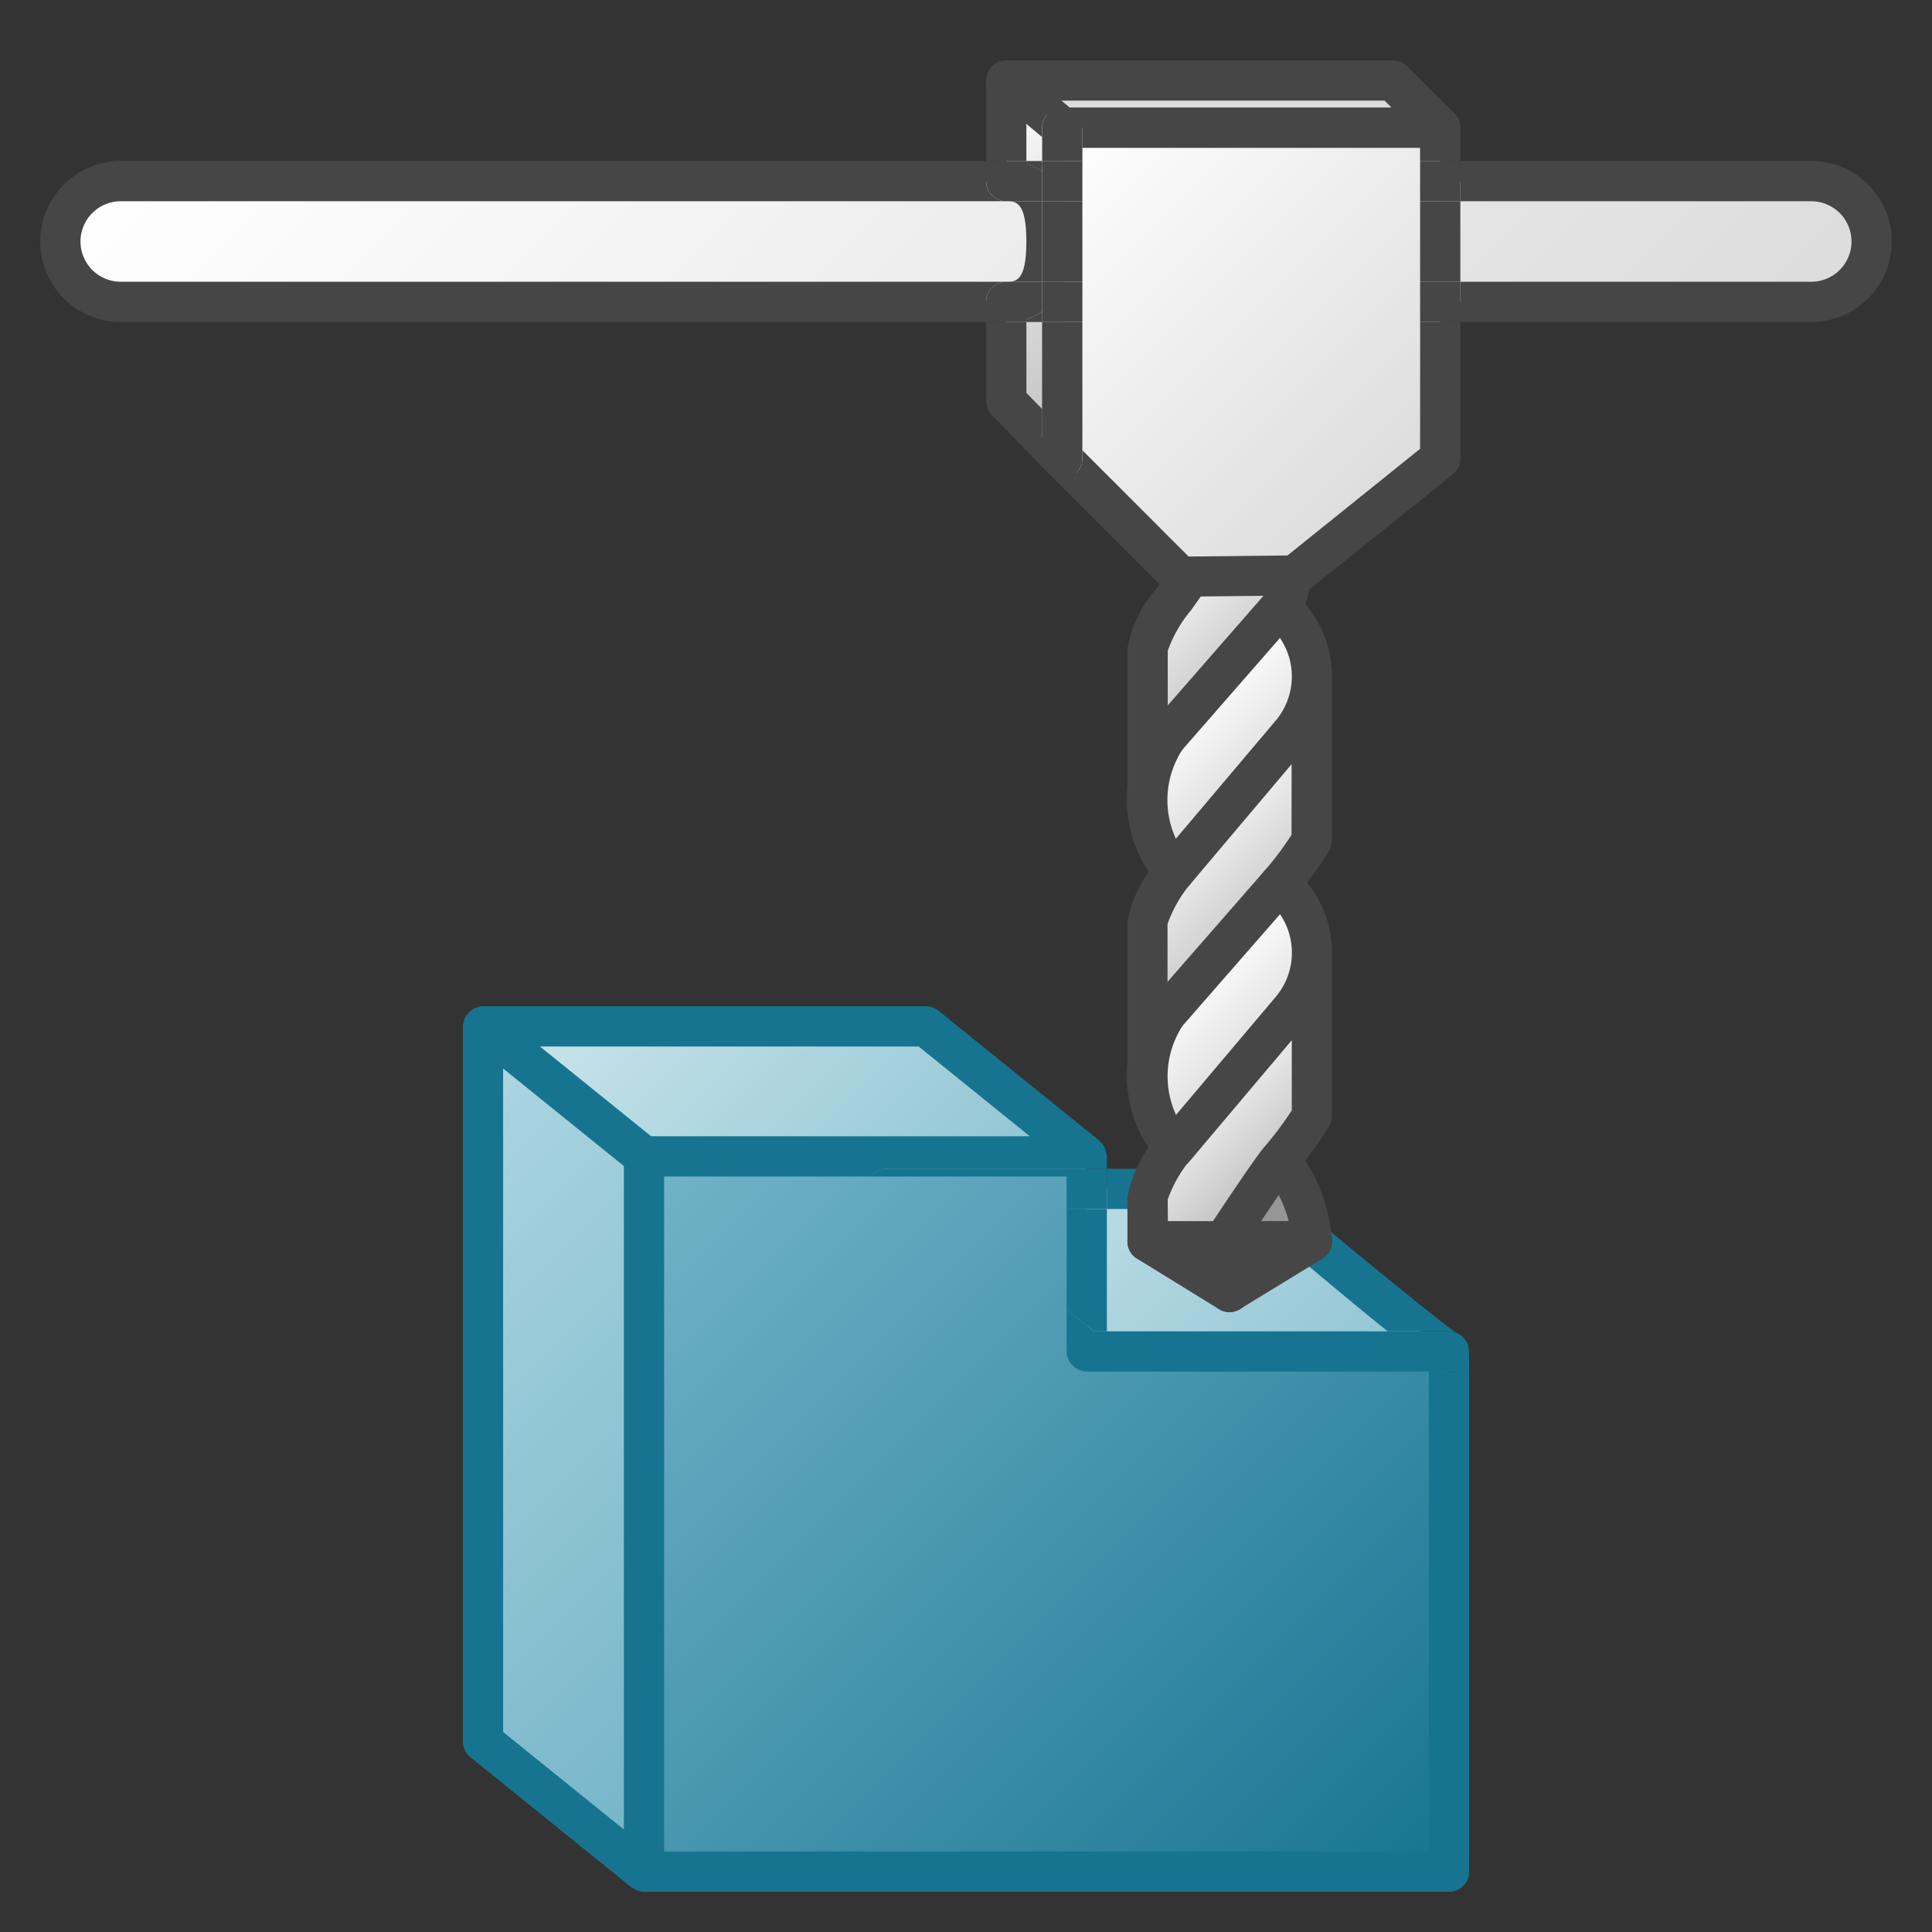 <svg id="Image" xmlns="http://www.w3.org/2000/svg" xmlns:xlink="http://www.w3.org/1999/xlink" viewBox="0 0 48 48">
  <rect x="0" y="0" width="48" height="48" fill="#333333" stroke="none"/>
  <defs>
    <linearGradient id="Siemens_-_Light_blue" data-name="Siemens - Light blue" x1="24.49" y1="27.048" x2="33.51" y2="36.067" gradientUnits="userSpaceOnUse">
      <stop offset="0" stop-color="#cde6eb"/>
      <stop offset="1" stop-color="#8cc3d2"/>
    </linearGradient>
    <linearGradient id="Sfumatura_senza_nome_12" data-name="Sfumatura senza nome 12" x1="15.346" y1="29.385" x2="34.231" y2="48.269" gradientUnits="userSpaceOnUse">
      <stop offset="0" stop-color="#73b4c8"/>
      <stop offset="1" stop-color="#177492"/>
    </linearGradient>
    <linearGradient id="Siemens_-_Light_blue-2" x1="14.942" y1="22.558" x2="24.058" y2="31.673" xlink:href="#Siemens_-_Light_blue"/>
    <linearGradient id="Siemens_-_Mid_blue" data-name="Siemens - Mid blue" x1="7.75" y1="29.75" x2="20.25" y2="42.25" gradientUnits="userSpaceOnUse">
      <stop offset="0" stop-color="#afd7e1"/>
      <stop offset="1" stop-color="#73b4c8"/>
    </linearGradient>
    <linearGradient id="Siemens_-_Light_gray" data-name="Siemens - Light gray" x1="12.439" y1="-5.561" x2="35.561" y2="17.561" gradientUnits="userSpaceOnUse">
      <stop offset="0" stop-color="#fff"/>
      <stop offset="1" stop-color="#dcdcdc"/>
    </linearGradient>
    <linearGradient id="Siemens_-_Light_gray-2" x1="26.685" y1="2.88" x2="35.489" y2="11.685" xlink:href="#Siemens_-_Light_gray"/>
    <linearGradient id="Siemens_-_Mid_gray" data-name="Siemens - Mid gray" x1="28.214" y1="14.281" x2="31.269" y2="17.336" gradientUnits="userSpaceOnUse">
      <stop offset="0" stop-color="#fff"/>
      <stop offset="1" stop-color="#bebdbd"/>
    </linearGradient>
    <linearGradient id="Siemens_-_Mid_gray-2" x1="23.054" y1="3.946" x2="28.445" y2="9.337" xlink:href="#Siemens_-_Mid_gray"/>
    <linearGradient id="Siemens_-_Mid_gray-3" x1="29.023" y1="20.26" x2="32.078" y2="23.315" xlink:href="#Siemens_-_Mid_gray"/>
    <linearGradient id="Siemens_-_Light_gray-3" x1="29.504" y1="17.39" x2="31.476" y2="19.362" xlink:href="#Siemens_-_Light_gray"/>
    <linearGradient id="Siemens_-_Mid_gray-4" x1="29.744" y1="26.388" x2="32.298" y2="28.941" xlink:href="#Siemens_-_Mid_gray"/>
    <linearGradient id="Siemens_-_Light_gray-4" x1="29.504" y1="24.252" x2="31.476" y2="26.224" xlink:href="#Siemens_-_Light_gray"/>
  </defs>
  <g>
    <g>
      <path d="M36,33.577H27l-5-4.039h9S35.906,33.653,36,33.577Z" fill="url(#Siemens_-_Light_blue)"/>
      <polygon points="27 33.577 27 28.731 16 28.731 16 46.5 36 46.5 36 33.577 27 33.577" fill="url(#Sfumatura_senza_nome_12)"/>
      <polygon points="16 28.731 27 28.731 23 25.5 12 25.5 16 28.731" fill="url(#Siemens_-_Light_blue-2)"/>
      <g>
        <polyline points="12 25.5 12 43.269 16 46.5 16 28.731 12.219 25.677" fill="url(#Siemens_-_Mid_blue)"/>
        <g>
          <path d="M26.819,34.041a.479.479,0,0,1-.058-.033.5.5,0,0,1-.075-.042l-5-4.039a.437.437,0,0,1-.051-.7H16.5V46h19V34.077H27A.508.508,0,0,1,26.819,34.041Z" fill="none"/>
          <path d="M34.477,33.077c-.77-.617-1.915-1.577-3.659-3.039H27.5v3.039Z" fill="none"/>
          <polygon points="12.5 43.03 15.5 45.453 15.5 28.97 12.5 26.547 12.5 43.03" fill="none"/>
          <polygon points="26.5 32.53 26.5 30.038 23.415 30.038 26.5 32.53" fill="none"/>
          <polygon points="22.823 26 13.415 26 16.177 28.23 25.585 28.23 22.823 26" fill="none"/>
          <path d="M26.819,34.041a.508.508,0,0,0,.181.036A.5.5,0,0,1,26.819,34.041Z" fill="#177491"/>
          <path d="M36.472,33.411l-.008-.012c.005.013.005.028.009.042C36.47,33.431,36.475,33.421,36.472,33.411Z" fill="#177491"/>
          <path d="M30.818,30.038c1.744,1.462,2.889,2.422,3.659,3.039H36a.512.512,0,0,1,.184.037l-.009-.006c-.4-.263-2.771-2.207-4.854-3.953A.5.5,0,0,0,31,29.038H27.5v1Z" fill="#177491"/>
          <path d="M36.354,33.224c.006.006.008.014.014.02S36.36,33.23,36.354,33.224Z" fill="#177491"/>
          <path d="M36.368,33.244a.5.5,0,0,1,.1.155A.5.5,0,0,0,36.368,33.244Z" fill="#177491"/>
          <path d="M36.184,33.114a.5.5,0,0,1,.17.11A.508.508,0,0,0,36.184,33.114Z" fill="#177491"/>
          <path d="M36.473,33.441a.5.5,0,0,1-.161.526.41.41,0,0,1-.266.128.387.387,0,0,1-.113-.018H35.5V46h-19V29.23h5.135A.481.481,0,0,1,22,29.038h5.5V28.73a.461.461,0,0,0-.02-.1.522.522,0,0,0-.011-.057.5.5,0,0,0-.144-.218s0-.011-.011-.015l-4-3.231A.5.5,0,0,0,23,25H12a.487.487,0,0,0-.258.082.388.388,0,0,0-.047.032.484.484,0,0,0-.159.209l-.008.01c0,.01,0,.021,0,.031a.513.513,0,0,0-.027.136V43.27a.5.5,0,0,0,.186.388l4,3.231a.524.524,0,0,0,.073.041c.021.011.039.025.061.034A.507.507,0,0,0,16,47H36a.5.5,0,0,0,.5-.5V33.577A.513.513,0,0,0,36.473,33.441ZM15.5,45.453l-3-2.423V26.547l3,2.423ZM13.415,26h9.408l2.762,2.23H16.177Z" fill="#177491"/>
          <path d="M26.761,34.008a.479.479,0,0,0,.058.033A.57.57,0,0,1,26.761,34.008Z" fill="#177491"/>
          <polygon points="27.177 33.077 27.5 33.077 27.5 30.038 26.5 30.038 26.5 32.53 27.177 33.077" fill="#177491"/>
          <path d="M34.477,33.077h-7.3L26.5,32.53v1.047a.494.494,0,0,0,.261.431.57.57,0,0,0,.058.033.5.5,0,0,0,.181.036h8.933a.387.387,0,0,0,.113.018.41.41,0,0,0,.266-.128.5.5,0,0,0,.161-.526c0-.014,0-.029-.009-.042a.5.5,0,0,0-.1-.155c-.006-.006-.008-.014-.014-.02a.5.5,0,0,0-.17-.11A.512.512,0,0,0,36,33.077Z" fill="#177491"/>
          <path d="M21.635,29.23H26.5v.808h1v-1H22A.481.481,0,0,0,21.635,29.23Z" fill="#177491"/>
        </g>
      </g>
    </g>
    <rect x="1.5" y="4.5" width="45" height="3" rx="1.5" ry="1.5" fill="url(#Siemens_-_Light_gray)"/>
    <g>
      <polyline points="26.391 3.174 35.783 3.174 34.609 2 25 2 26.391 3.174" fill="#dbdbdb"/>
      <path d="M26.391,3.674a.5.5,0,0,1-.323-.118l-1.39-1.174A.5.5,0,0,1,25,1.5h9.608a.5.5,0,0,1,.354.146L36.136,2.82a.5.5,0,0,1-.354.854H26.391Zm.182-1h8L34.4,2.5H26.367Z" fill="#464646"/>
    </g>
    <polygon points="29.326 14.326 26.391 11.391 26.391 3.174 35.783 3.174 35.783 11.391 32.167 14.296 29.326 14.326" fill="url(#Siemens_-_Light_gray-2)"/>
    <g>
      <path d="M29.578,15.171a3.225,3.225,0,0,0-.571,1l0,2.241c.888-1.364,2.124-3.238,2.418-3.573a1.167,1.167,0,0,0,.138-.532l-1.386.015C29.923,14.686,29.71,14.99,29.578,15.171Z" fill="url(#Siemens_-_Mid_gray)"/>
      <path d="M32.068,14.3a1.626,1.626,0,0,1-.265.868c-.434.493-3.293,4.93-3.293,4.93V16.11s.006-.329.664-1.233c.092-.127.229-.321.391-.554l-.239,0-.219-.219c-.14.2-.256.363-.337.476a3.094,3.094,0,0,0-.759,1.527V20.1a.5.5,0,0,0,.92.271c1.141-1.771,2.947-4.53,3.247-4.871a2.565,2.565,0,0,0,.412-1.539l-.423.34Zm-3.057,5.8h0Z" fill="#464646"/>
      <path d="M28.51,16.11V20.1s2.859-4.437,3.293-4.93a1.626,1.626,0,0,0,.265-.868l-.5,0a1.167,1.167,0,0,1-.138.532c-.294.335-1.53,2.209-2.418,3.573l0-2.241a3.225,3.225,0,0,1,.571-1c.132-.181.345-.485.6-.854l-.614.006c-.162.233-.3.427-.391.554C28.516,15.781,28.51,16.11,28.51,16.11Z" fill="#464646"/>
    </g>
    <g>
      <path d="M25,2V4.5c.828,0,1,.672,1,1.5s-.172,1.5-1,1.5V9.965l1.391,1.426V3.174Z" fill="url(#Siemens_-_Mid_gray-2)"/>
      <g>
        <path d="M45,7a1,1,0,0,0,0-2H36.282V7Z" fill="none"/>
        <polygon points="25.5 9.761 25.891 10.162 25.891 8 25.5 8 25.5 9.761" fill="none"/>
        <polygon points="26.892 11.184 29.531 13.824 31.988 13.797 35.282 11.151 35.282 8 26.892 8 26.892 11.184" fill="none"/>
        <path d="M25.5,6c0-1-.266-1-.5-1H3A1,1,0,0,0,3,7H25C25.234,7,25.5,7,25.5,6Z" fill="none"/>
        <rect x="26.892" y="5" width="8.391" height="2" fill="none"/>
        <polygon points="25.5 3.076 25.5 4 25.891 4 25.891 3.406 25.5 3.076" fill="none"/>
        <rect x="26.892" y="3.674" width="8.391" height="0.326" fill="none"/>
        <path d="M25.5,4.068a1.253,1.253,0,0,1,.391.2V4H25.5Z" fill="#464646"/>
        <path d="M45,4H36.282V5H45a1,1,0,0,1,0,2H36.282V8H45a2,2,0,0,0,0-4Z" fill="#464646"/>
        <path d="M25.5,7.932V8h.391V7.734A1.253,1.253,0,0,1,25.5,7.932Z" fill="#464646"/>
        <path d="M25,7H3A1,1,0,0,1,3,5H25a.5.5,0,0,1-.5-.5V4H3A2,2,0,0,0,3,8H24.5V7.5A.5.5,0,0,1,25,7Z" fill="#464646"/>
        <rect x="26.891" y="5" width="0.001" height="2" fill="#464646"/>
        <rect x="35.282" y="5" width="1" height="2" fill="#464646"/>
        <path d="M35.282,11.151,31.988,13.8l-2.457.027-2.639-2.64V8h0v3.391a.5.5,0,0,1-.853.353h0l2.935,2.935a.5.5,0,0,0,.353.146h.006l2.841-.031a.5.5,0,0,0,.307-.11l3.616-2.9a.5.5,0,0,0,.186-.39V8h-1Z" fill="#464646"/>
        <path d="M26.891,3.174V4h0V3.674h8.39V4h1V3.174a.5.5,0,0,0-.5-.5H26.573l.14.118A.5.5,0,0,1,26.891,3.174Z" fill="#464646"/>
        <rect x="26.891" y="4" width="0.001" height="1" fill="#464646"/>
        <rect x="35.282" y="4" width="1" height="1" fill="#464646"/>
        <rect x="26.891" y="7" width="0.001" height="1" fill="#464646"/>
        <rect x="35.282" y="7" width="1" height="1" fill="#464646"/>
        <path d="M25,5c.234,0,.5,0,.5,1s-.266,1-.5,1h.892V5Z" fill="#464646"/>
        <path d="M25.892,8h0v2.162l-.391-.4V8h-1V9.965a.5.5,0,0,0,.142.349l1.39,1.426.006,0a.5.5,0,0,1-.146-.353Z" fill="#464646"/>
        <path d="M25.5,3.076l.391.33V4h0V3.174a.5.5,0,0,1,.5-.5h.181L25.322,1.618a.5.5,0,0,0-.533-.072A.5.5,0,0,0,24.5,2V4h1Z" fill="#464646"/>
        <path d="M25,5h.892V4h0v.266a1.253,1.253,0,0,0-.391-.2V4h-1v.5A.5.5,0,0,0,25,5Z" fill="#464646"/>
        <path d="M25.5,7.932a1.253,1.253,0,0,0,.391-.2V8h0V7H25a.5.5,0,0,0-.5.5V8h1Z" fill="#464646"/>
        <path d="M26.579,11.854a.5.5,0,0,0,.312-.463V8h-1v3.391a.5.5,0,0,0,.146.353.5.5,0,0,0,.353.147A.5.5,0,0,0,26.579,11.854Z" fill="#464646"/>
        <path d="M25.892,3.174V4h1V3.174a.5.5,0,0,0-.178-.382l-.14-.118h-.181A.5.5,0,0,0,25.892,3.174Z" fill="#464646"/>
        <rect x="25.892" y="5" width="0.999" height="2" fill="#464646"/>
        <rect x="25.892" y="4" width="0.999" height="1" fill="#464646"/>
        <rect x="25.892" y="7" width="0.999" height="1" fill="#464646"/>
      </g>
    </g>
    <g>
      <g>
        <path d="M32.59,16.693v4.191a8.783,8.783,0,0,1-.787,1.068c-.434.493-3.293,4.93-3.293,4.93V22.9s.006-.329.664-1.233S32.59,16.693,32.59,16.693Z" fill="url(#Siemens_-_Mid_gray-3)"/>
        <path d="M28.511,27.382a.5.5,0,0,1-.5-.5V22.9a3.1,3.1,0,0,1,.759-1.526c.644-.888,3.378-4.918,3.406-4.959a.5.5,0,0,1,.914.281v4.191a.511.511,0,0,1-.073.261,9.438,9.438,0,0,1-.839,1.138c-.3.341-2.106,3.1-3.247,4.869A.5.5,0,0,1,28.511,27.382Zm.5-.5h0Zm3.079-8.565c-.867,1.273-2.1,3.068-2.512,3.641a3.233,3.233,0,0,0-.571,1l0,2.239c.888-1.362,2.124-3.236,2.419-3.571a8.17,8.17,0,0,0,.662-.884Z" fill="#464646"/>
      </g>
      <g>
        <path d="M31.8,15.091a2.273,2.273,0,0,1,.288,3.122l-2.917,3.451a2.717,2.717,0,0,1-.341-3.093,1.528,1.528,0,0,1,.212-.323Z" fill="url(#Siemens_-_Light_gray-3)"/>
        <path d="M29.174,22.165a.5.5,0,0,1-.354-.147,3.2,3.2,0,0,1-.438-3.663,1.981,1.981,0,0,1,.289-.438l2.755-3.155a.5.5,0,0,1,.7-.054A2.748,2.748,0,0,1,32.5,18.5l-2.944,3.486a.5.5,0,0,1-.362.177ZM31.8,15.85l-2.382,2.728a1,1,0,0,0-.142.216,2.3,2.3,0,0,0-.062,2.044l2.491-2.947A1.7,1.7,0,0,0,31.8,15.85Z" fill="#464646"/>
      </g>
      <g>
        <path d="M31.721,28.719a3.654,3.654,0,0,1,.869,2.125H30.4Z" fill="#969696"/>
        <path d="M32.59,31.344H30.4a.5.5,0,0,1-.424-.765L31.3,28.455a.5.5,0,0,1,.378-.233.508.508,0,0,1,.414.16,4.145,4.145,0,0,1,1,2.447.5.5,0,0,1-.5.515Zm-1.294-1h.722a3.138,3.138,0,0,0-.279-.71Z" fill="#464646"/>
      </g>
      <g>
        <path d="M29.174,28.514c-.658.9-.664,1.233-.664,1.233v1.1H30.4c.633-.957,1.226-1.837,1.408-2.042a8.751,8.751,0,0,0,.787-1.069v-4.19S29.831,27.61,29.174,28.514Z" fill="url(#Siemens_-_Mid_gray-4)"/>
        <path d="M30.4,31.344H28.511a.5.5,0,0,1-.5-.5v-1.1a3.1,3.1,0,0,1,.759-1.526h0c.62-.853,3.244-4.713,3.395-4.941a.5.5,0,0,1,.925.263v4.191a.515.515,0,0,1-.073.262,9.468,9.468,0,0,1-.839,1.137c-.195.22-1.076,1.551-1.366,1.988A.5.5,0,0,1,30.4,31.344Zm-1.384-.5h0Zm0-.5h1.117c.761-1.145,1.143-1.693,1.3-1.873a8.382,8.382,0,0,0,.661-.883v-2.4c-1.03,1.537-2.489,3.584-2.512,3.616a3.225,3.225,0,0,0-.571,1Z" fill="#464646"/>
      </g>
      <g>
        <path d="M31.8,21.952a2.273,2.273,0,0,1,.288,3.122l-2.917,3.452a2.719,2.719,0,0,1-.341-3.094,1.521,1.521,0,0,1,.212-.322Z" fill="url(#Siemens_-_Light_gray-4)"/>
        <path d="M29.174,29.025a.5.5,0,0,1-.354-.146,3.2,3.2,0,0,1-.438-3.662,1.977,1.977,0,0,1,.289-.439l2.755-3.155a.5.5,0,0,1,.7-.053,2.746,2.746,0,0,1,.375,3.792l-2.944,3.487a.5.5,0,0,1-.362.176Zm2.63-6.314-2.382,2.727a1,1,0,0,0-.142.218,2.3,2.3,0,0,0-.062,2.043l2.491-2.948A1.7,1.7,0,0,0,31.8,22.711Z" fill="#464646"/>
      </g>
      <g>
        <polygon points="30.395 30.844 30.547 32.094 28.51 30.844 30.395 30.844" fill="#bebdbd"/>
        <path d="M30.547,32.6a.5.5,0,0,1-.262-.074L28.249,31.27a.5.5,0,0,1,.262-.926H30.4a.5.5,0,0,1,.5.439l.152,1.251a.5.5,0,0,1-.226.482A.508.508,0,0,1,30.547,32.6Z" fill="#464646"/>
      </g>
      <g>
        <polygon points="30.547 32.094 32.59 30.844 30.395 30.844 30.547 32.094" fill="#969696"/>
        <path d="M30.547,32.6a.507.507,0,0,1-.218-.05.5.5,0,0,1-.278-.39L29.9,30.9a.5.5,0,0,1,.5-.56h2.2a.5.5,0,0,1,.261.927l-2.043,1.25A.5.5,0,0,1,30.547,32.6Z" fill="#464646"/>
      </g>
    </g>
  </g>
</svg>
